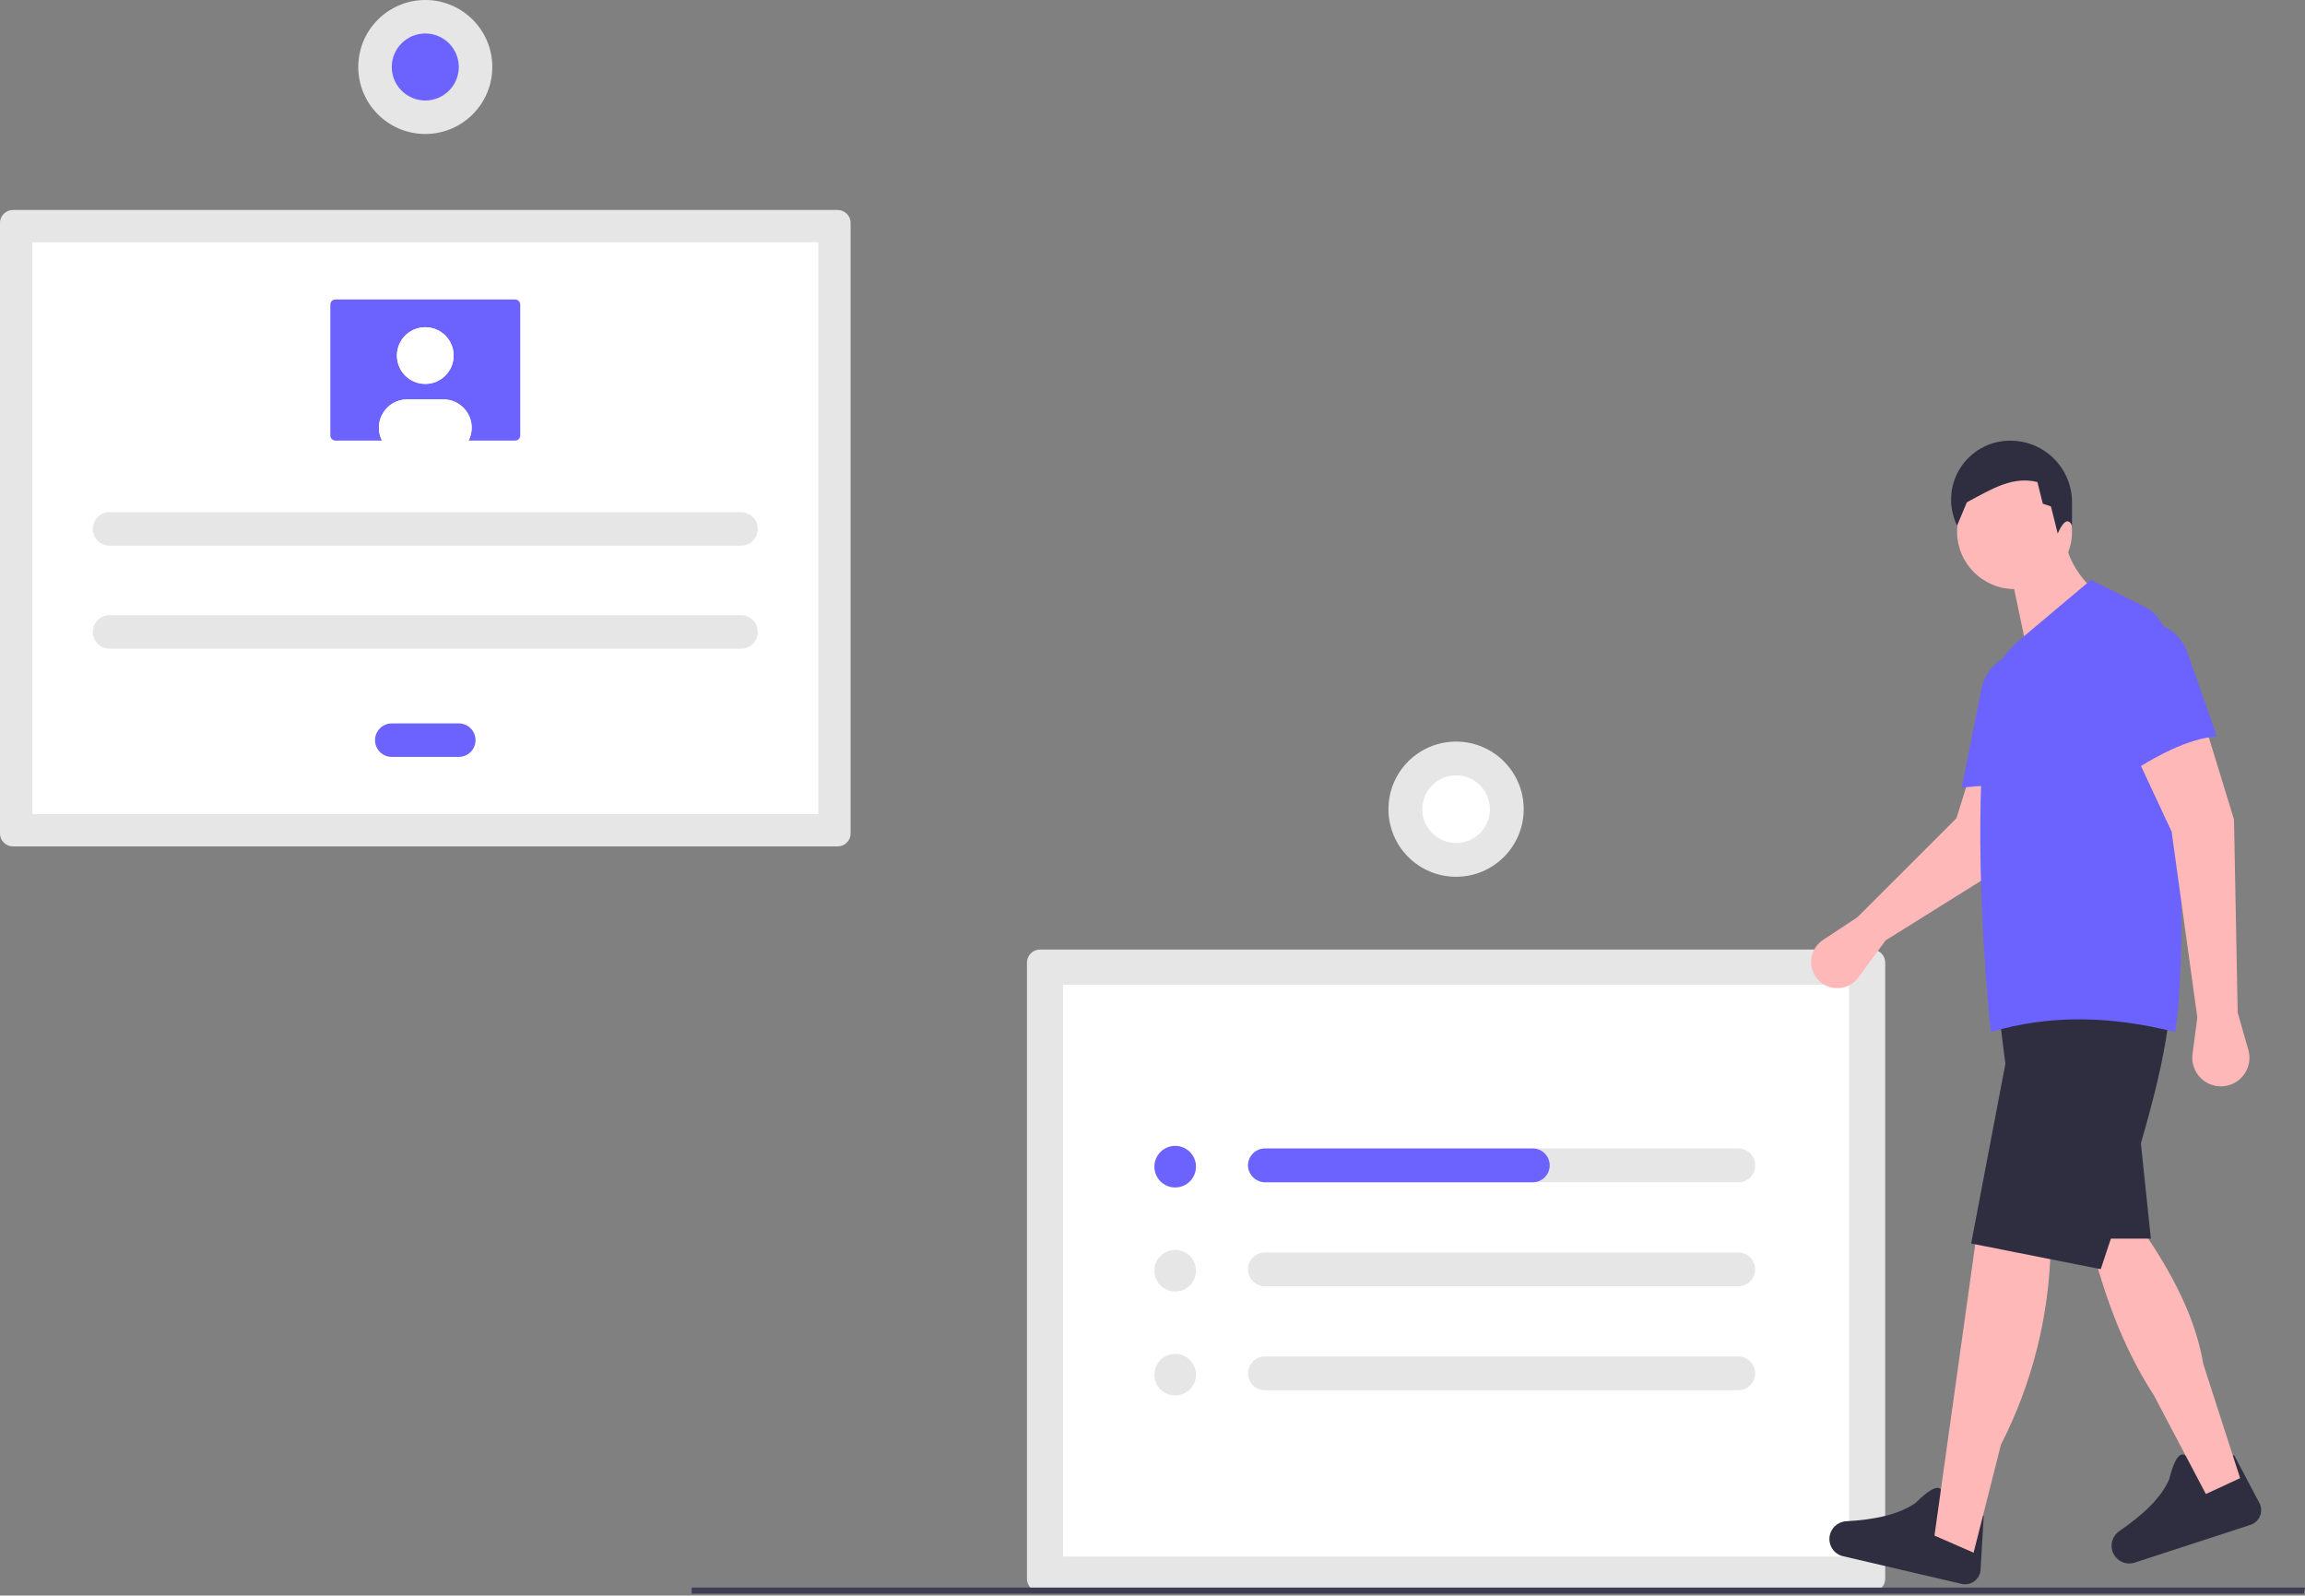 <svg width="952" height="659" viewBox="0 0 952 659" fill="none" xmlns="http://www.w3.org/2000/svg">
<rect x="0" y="0" width="952" height="659" fill="#808080" stroke="none"/>
<g id="undraw_forms_78yw 1">
<g id="form2">
<path id="Vector" d="M429.511 392.186C428.088 392.188 426.722 392.754 425.716 393.761C424.709 394.767 424.142 396.132 424.141 397.555V652.043C424.142 653.467 424.709 654.831 425.716 655.838C426.722 656.844 428.088 657.411 429.511 657.412H773.252C774.676 657.411 776.041 656.844 777.048 655.838C778.055 654.831 778.621 653.467 778.623 652.043V397.555C778.621 396.132 778.055 394.767 777.048 393.761C776.041 392.754 774.676 392.188 773.252 392.186H429.511Z" fill="#E6E6E6"/>
<path id="Vector_2" d="M439.071 642.888H763.693V406.711H439.071V642.888Z" fill="white"/>
<path id="Vector_3" d="M717.931 474.331H522.429C520.577 474.331 518.801 475.067 517.492 476.376C516.182 477.684 515.447 479.46 515.447 481.311C515.447 483.162 516.182 484.937 517.492 486.246C518.801 487.555 520.577 488.291 522.429 488.291H717.931C719.783 488.291 721.559 487.555 722.868 486.246C724.178 484.937 724.914 483.162 724.914 481.311C724.914 479.46 724.178 477.684 722.868 476.376C721.559 475.067 719.783 474.331 717.931 474.331Z" fill="#E6E6E6"/>
<path id="Vector_4" d="M522.429 517.283C520.577 517.283 518.801 518.018 517.492 519.327C516.182 520.636 515.447 522.411 515.447 524.263C515.447 526.114 516.182 527.889 517.492 529.198C518.801 530.507 520.577 531.242 522.429 531.242H717.931C719.783 531.242 721.559 530.507 722.868 529.198C724.178 527.889 724.914 526.114 724.914 524.263C724.914 522.411 724.178 520.636 722.868 519.327C721.559 518.018 719.783 517.283 717.931 517.283H522.429Z" fill="#E6E6E6"/>
<path id="Vector_5" d="M522.429 560.234C520.579 560.237 518.805 560.973 517.497 562.282C516.19 563.591 515.456 565.364 515.456 567.214C515.456 569.064 516.19 570.838 517.497 572.146C518.805 573.455 520.579 574.191 522.429 574.194H717.931C719.782 574.191 721.555 573.455 722.863 572.146C724.17 570.838 724.905 569.064 724.905 567.214C724.905 565.364 724.17 563.591 722.863 562.282C721.555 560.973 719.782 560.237 717.931 560.234H522.429Z" fill="#E6E6E6"/>
<path id="Vector_6" d="M485.369 490.438C490.115 490.438 493.963 486.592 493.963 481.848C493.963 477.103 490.115 473.257 485.369 473.257C480.623 473.257 476.776 477.103 476.776 481.848C476.776 486.592 480.623 490.438 485.369 490.438Z" fill="#6C63FF"/>
<path id="Vector_7" d="M485.369 533.39C490.115 533.39 493.963 529.544 493.963 524.799C493.963 520.055 490.115 516.209 485.369 516.209C480.623 516.209 476.776 520.055 476.776 524.799C476.776 529.544 480.623 533.39 485.369 533.39Z" fill="#E6E6E6"/>
<path id="Vector_8" d="M485.369 576.341C490.115 576.341 493.963 572.495 493.963 567.751C493.963 563.007 490.115 559.161 485.369 559.161C480.623 559.161 476.776 563.007 476.776 567.751C476.776 572.495 480.623 576.341 485.369 576.341Z" fill="#E6E6E6"/>
<path id="Vector_9" d="M640.053 481.311C640.053 483.162 639.317 484.937 638.008 486.246C636.698 487.555 634.922 488.291 633.07 488.291H522.68C520.956 488.316 519.28 487.717 517.962 486.605C516.644 485.493 515.772 483.942 515.507 482.238C515.377 481.253 515.459 480.25 515.747 479.299C516.035 478.347 516.523 477.467 517.178 476.719C517.833 475.971 518.64 475.371 519.546 474.959C520.451 474.547 521.434 474.333 522.429 474.331H633.07C633.987 474.331 634.895 474.512 635.742 474.863C636.59 475.213 637.359 475.727 638.008 476.376C638.656 477.024 639.17 477.793 639.521 478.64C639.872 479.487 640.053 480.394 640.053 481.311V481.311Z" fill="#6C63FF"/>
<path id="Vector_10" d="M601.382 362.12C616.806 362.12 629.311 349.621 629.311 334.202C629.311 318.783 616.806 306.283 601.382 306.283C585.957 306.283 573.453 318.783 573.453 334.202C573.453 349.621 585.957 362.12 601.382 362.12Z" fill="#E6E6E6"/>
<path id="Vector_11" d="M601.382 348.161C609.094 348.161 615.346 341.911 615.346 334.202C615.346 326.492 609.094 320.242 601.382 320.242C593.669 320.242 587.417 326.492 587.417 334.202C587.417 341.911 593.669 348.161 601.382 348.161Z" fill="white"/>
</g>
<g id="form1">
<path id="Vector_12" d="M5.323 86.728C3.912 86.73 2.559 87.291 1.561 88.288C0.563 89.286 0.002 90.638 -6.10352e-05 92.049V344.252C0.002 345.663 0.563 347.015 1.561 348.013C2.559 349.01 3.912 349.571 5.323 349.573H345.977C347.389 349.571 348.741 349.01 349.739 348.013C350.737 347.015 351.299 345.663 351.3 344.252V92.049C351.299 90.638 350.737 89.286 349.739 88.288C348.741 87.291 347.389 86.73 345.977 86.728L5.323 86.728Z" fill="#E6E6E6"/>
<path id="Vector_13" d="M13.339 336.239H337.961V100.062H13.339V336.239Z" fill="white"/>
<path id="Vector_14" d="M45.243 211.516C43.408 211.516 41.648 212.245 40.35 213.542C39.053 214.839 38.324 216.599 38.324 218.433C38.324 220.268 39.053 222.027 40.35 223.324C41.648 224.621 43.408 225.35 45.243 225.35H306.057C307.892 225.35 309.652 224.621 310.95 223.324C312.247 222.027 312.977 220.268 312.977 218.433C312.977 216.599 312.247 214.839 310.95 213.542C309.652 212.245 307.892 211.516 306.057 211.516H45.243Z" fill="#E6E6E6"/>
<path id="Vector_15" d="M45.243 254.082C43.408 254.082 41.648 254.811 40.35 256.108C39.053 257.405 38.324 259.165 38.324 260.999C38.324 262.834 39.053 264.593 40.35 265.89C41.648 267.187 43.408 267.916 45.243 267.916H306.057C307.892 267.916 309.652 267.187 310.95 265.89C312.247 264.593 312.977 262.834 312.977 260.999C312.977 259.165 312.247 257.405 310.95 256.108C309.652 254.811 307.892 254.082 306.057 254.082H45.243Z" fill="#E6E6E6"/>
<path id="Vector_16" d="M161.811 298.777C159.976 298.777 158.216 299.505 156.918 300.802C155.62 302.1 154.891 303.859 154.891 305.694C154.891 307.528 155.62 309.287 156.918 310.585C158.216 311.882 159.976 312.611 161.811 312.611H189.489C191.324 312.611 193.084 311.882 194.382 310.585C195.68 309.287 196.409 307.528 196.409 305.694C196.409 303.859 195.68 302.1 194.382 300.802C193.084 299.505 191.324 298.777 189.489 298.777H161.811Z" fill="#6C63FF"/>
<path id="Vector_17" d="M138.561 123.686C137.997 123.687 137.456 123.911 137.057 124.31C136.657 124.709 136.433 125.25 136.432 125.814V179.841C136.433 180.406 136.657 180.947 137.057 181.346C137.456 181.745 137.997 181.969 138.561 181.97H212.739C213.303 181.969 213.844 181.745 214.244 181.346C214.643 180.947 214.867 180.406 214.868 179.841V125.814C214.867 125.25 214.643 124.709 214.244 124.31C213.844 123.911 213.303 123.687 212.739 123.686H138.561Z" fill="#6C63FF"/>
<path id="Vector_18" d="M175.65 158.558C182.117 158.558 187.36 153.317 187.36 146.853C187.36 140.388 182.117 135.147 175.65 135.147C169.183 135.147 163.94 140.388 163.94 146.853C163.94 153.317 169.183 158.558 175.65 158.558Z" fill="white"/>
<path id="Vector_19" d="M194.812 176.649C194.816 178.499 194.378 180.323 193.534 181.97H157.766C156.854 180.185 156.416 178.196 156.494 176.194C156.572 174.192 157.162 172.243 158.209 170.534C159.256 168.825 160.725 167.414 162.474 166.435C164.223 165.456 166.194 164.942 168.198 164.943H183.102C184.64 164.942 186.163 165.245 187.584 165.832C189.005 166.42 190.296 167.283 191.384 168.37C192.472 169.457 193.334 170.748 193.922 172.168C194.51 173.589 194.813 175.111 194.812 176.649V176.649Z" fill="white"/>
<path id="Vector_20" d="M175.65 158.558C182.117 158.558 187.36 153.317 187.36 146.853C187.36 140.388 182.117 135.147 175.65 135.147C169.183 135.147 163.94 140.388 163.94 146.853C163.94 153.317 169.183 158.558 175.65 158.558Z" fill="white"/>
<path id="Vector_21" d="M194.812 176.649C194.816 178.499 194.378 180.323 193.534 181.97H157.766C156.854 180.185 156.416 178.196 156.494 176.194C156.572 174.192 157.162 172.243 158.209 170.534C159.256 168.825 160.725 167.414 162.474 166.435C164.223 165.456 166.194 164.942 168.198 164.943H183.102C184.64 164.942 186.163 165.245 187.584 165.832C189.005 166.42 190.296 167.283 191.384 168.37C192.472 169.457 193.334 170.748 193.922 172.168C194.51 173.589 194.813 175.111 194.812 176.649V176.649Z" fill="white"/>
<path id="Vector_22" d="M175.65 55.336C190.936 55.336 203.328 42.948 203.328 27.668C203.328 12.387 190.936 0 175.65 0C160.364 0 147.972 12.387 147.972 27.668C147.972 42.948 160.364 55.336 175.65 55.336Z" fill="#E6E6E6"/>
<path id="Vector_23" d="M175.65 41.502C183.293 41.502 189.489 35.308 189.489 27.668C189.489 20.028 183.293 13.834 175.65 13.834C168.007 13.834 161.811 20.028 161.811 27.668C161.811 35.308 168.007 41.502 175.65 41.502Z" fill="#6C63FF"/>
</g>
<path id="Vector_24" d="M951.542 658.225H285.664V655.696H952L951.542 658.225Z" fill="#3F3D56"/>
<g id="pessoa">
<path id="Vector_25" d="M929.298 629.842L880.99 645.592C879.353 645.942 877.644 645.722 876.149 644.969C874.653 644.216 873.46 642.974 872.767 641.45V641.45C872.052 639.876 871.916 638.101 872.382 636.436C872.847 634.771 873.885 633.324 875.313 632.349C884.84 625.829 892.433 618.874 895.914 610.991C899.132 597.922 902.771 597.892 906.723 607.643C917.639 614.098 915.875 608.928 922.674 600.897L933.156 620.729C933.598 621.566 933.849 622.492 933.89 623.438C933.93 624.384 933.76 625.328 933.39 626.2C933.021 627.073 932.462 627.852 931.755 628.482C931.047 629.111 930.208 629.576 929.298 629.842V629.842Z" fill="#2F2E41"/>
<path id="Vector_26" d="M809.976 654.114L760.494 642.564C758.912 642.015 757.565 640.942 756.676 639.523C755.788 638.104 755.411 636.424 755.608 634.761V634.761C755.813 633.045 756.616 631.456 757.877 630.273C759.139 629.091 760.776 628.39 762.503 628.296C774.031 627.654 784.131 625.638 791.193 620.7C800.721 611.188 803.848 613.047 802.174 623.435C808.164 634.609 809.336 629.274 819.314 625.927L817.998 648.318C817.943 649.263 817.678 650.185 817.222 651.015C816.766 651.846 816.131 652.564 815.363 653.119C814.595 653.674 813.713 654.051 812.782 654.223C811.85 654.395 810.891 654.358 809.976 654.114Z" fill="#2F2E41"/>
<g id="Group 2">
<path id="Vector_27" d="M925.199 610.487L911.061 617.048L889.578 576.241C876.315 555.931 867.658 531.592 861.579 504.998L883.796 506.512C897.022 525.383 906.823 544.303 909.981 563.319L925.199 610.487Z" fill="#FFB8B8"/>
<path id="Vector_28" d="M888.34 511.56H860.065V462.6L882.786 458.563L888.34 511.56Z" fill="#2F2E41"/>
<path id="Vector_29" d="M815.126 641.275L798.969 634.209L804.761 592.831L816.136 511.559L846.936 515.597C846.273 543.82 839.259 571.53 826.416 596.672L815.126 641.275Z" fill="#FFB8B8"/>
<path id="Vector_30" d="M867.638 524.178L814.117 513.578L828.254 439.383L825.73 419.193H895.914C893.353 445.331 881.141 483.922 867.638 524.178Z" fill="#2F2E41"/>
<g id="Group 1">
<path id="Vector_31" d="M778.772 388.405L767.556 403.694C766.036 405.766 763.828 407.229 761.327 407.823C758.826 408.417 756.196 408.101 753.906 406.934V406.934C752.22 406.074 750.789 404.787 749.756 403.203C748.723 401.618 748.123 399.79 748.017 397.901C747.911 396.012 748.302 394.129 749.151 392.438C750 390.748 751.278 389.309 752.856 388.266L767.159 378.815L808.058 337.932L812.602 323.294H843.402L827.245 358.121L778.772 388.405Z" fill="#FFB8B8"/>
<path id="Vector_32" d="M852.004 326.872C838.227 324.247 824.133 323.716 810.198 325.298L818.37 284.557C819.153 280.652 821.14 277.09 824.052 274.372C826.964 271.654 830.654 269.915 834.605 269.4V269.4C837.47 269.027 840.383 269.309 843.123 270.226C845.863 271.142 848.359 272.669 850.423 274.691C852.486 276.714 854.063 279.178 855.034 281.899C856.005 284.619 856.345 287.524 856.028 290.396L852.004 326.872Z" fill="#6C63FF"/>
<path id="Vector_33" d="M832.041 243.294C845.148 243.294 855.772 232.674 855.772 219.572C855.772 206.47 845.148 195.85 832.041 195.85C818.935 195.85 808.31 206.47 808.31 219.572C808.31 232.674 818.935 243.294 832.041 243.294Z" fill="#FFB8B8"/>
<path id="Vector_34" d="M868.648 247.08L837.343 269.288L829.012 229.667L852.49 220.329C853.442 230.717 859.055 239.558 868.648 247.08Z" fill="#FFB8B8"/>
<path id="Vector_35" d="M855.772 217.048C854.017 213.432 851.82 215.942 849.868 220.352L847.068 209.156L843.708 208.036L841.468 199.079C831.193 196.627 822.948 201.758 812.349 207.458L808.31 217.048C806.697 213.756 805.849 210.141 805.829 206.475C805.809 202.808 806.618 199.185 808.196 195.874C809.773 192.564 812.078 189.653 814.939 187.359C817.799 185.064 821.142 183.445 824.716 182.622C826.475 182.227 828.27 182.019 830.072 182.001V182.001C833.501 181.966 836.902 182.624 840.071 183.935C843.239 185.247 846.109 187.186 848.509 189.635C850.908 192.084 852.788 194.993 854.034 198.187C855.28 201.381 855.867 204.793 855.76 208.22L855.772 217.048Z" fill="#2F2E41"/>
<path id="Vector_36" d="M898.438 426.26C872.532 419.705 847.048 418.777 822.195 426.26C817.547 378.373 816.268 332.709 820.335 290.574C821.304 280.371 826.236 270.954 834.073 264.345L863.599 239.509L885.523 250.467C888.353 251.882 890.744 254.043 892.435 256.716C894.126 259.39 895.055 262.475 895.12 265.638C899.907 329.342 903.577 389.964 898.438 426.26Z" fill="#6C63FF"/>
<path id="Vector_37" d="M924.189 418.184L928.603 433.627C929.062 435.234 929.175 436.919 928.934 438.573C928.692 440.227 928.103 441.81 927.204 443.219C926.304 444.627 925.116 445.829 923.718 446.745C922.319 447.66 920.742 448.268 919.091 448.529V448.529C917.277 448.815 915.421 448.674 913.671 448.118C911.921 447.562 910.325 446.605 909.01 445.325C907.694 444.044 906.696 442.474 906.094 440.74C905.492 439.005 905.303 437.155 905.541 435.335L907.527 420.203L896.923 343.484L882.786 313.2L911.061 300.581L922.674 338.436L924.189 418.184Z" fill="#FFB8B8"/>
<path id="Vector_38" d="M915.605 304.115C903.65 305.099 890.608 312.023 877.232 320.771L866.971 280.505C865.988 276.645 866.238 272.575 867.687 268.865C869.136 265.155 871.711 261.992 875.051 259.819V259.819C877.472 258.244 880.221 257.239 883.088 256.88C885.955 256.522 888.866 256.82 891.602 257.751C894.337 258.682 896.825 260.222 898.878 262.255C900.93 264.288 902.494 266.761 903.451 269.486L915.605 304.115Z" fill="#6C63FF"/>
</g>
</g>
</g>
</g>
</svg>
